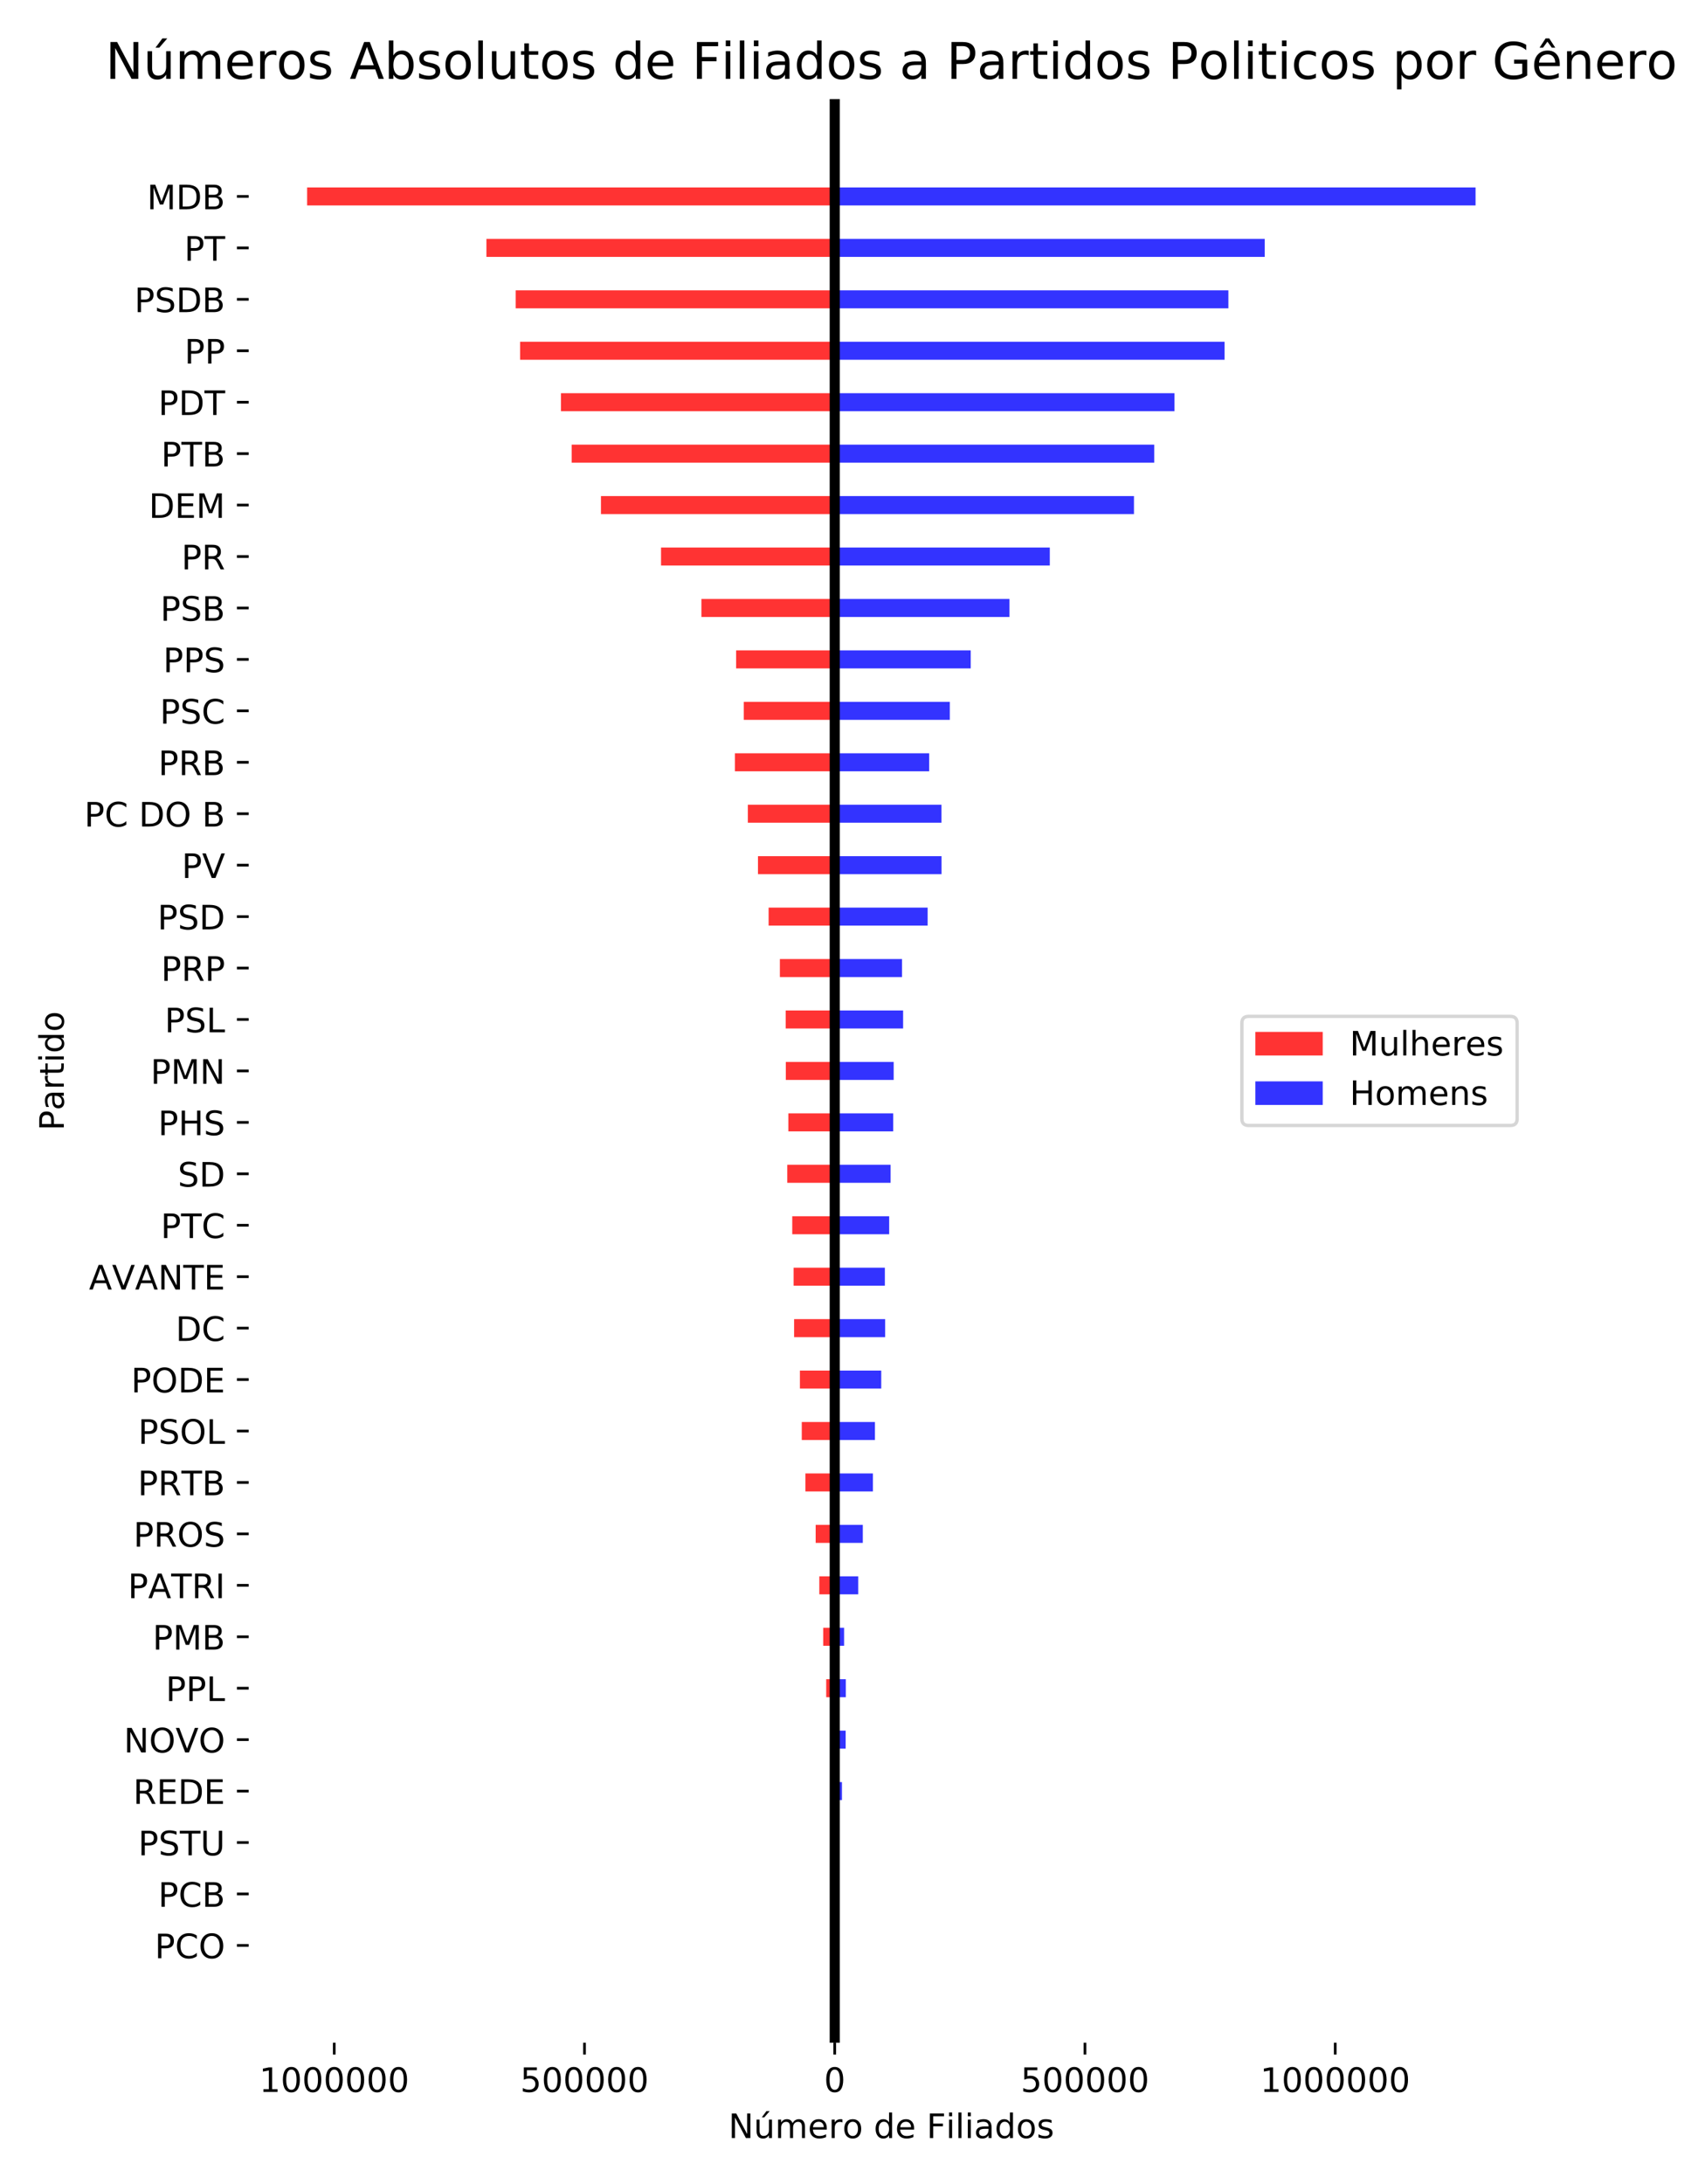<?xml version="1.0" encoding="utf-8" standalone="no"?>
<!DOCTYPE svg PUBLIC "-//W3C//DTD SVG 1.1//EN"
  "http://www.w3.org/Graphics/SVG/1.1/DTD/svg11.dtd">
<!-- Created with matplotlib (https://matplotlib.org/) -->
<svg height="648pt" version="1.1" viewBox="0 0 504 648" width="504pt" xmlns="http://www.w3.org/2000/svg" xmlns:xlink="http://www.w3.org/1999/xlink">
 <defs>
  <style type="text/css">
*{stroke-linecap:butt;stroke-linejoin:round;}
  </style>
 </defs>
 <g id="figure_1">
  <g id="patch_1">
   <path d="M 0 648 
L 504 648 
L 504 0 
L 0 0 
z
" style="fill:#ffffff;"/>
  </g>
  <g id="axes_1">
   <g id="patch_2">
    <path d="M 73.82 606.04 
L 455.316 606.04 
L 455.316 29.4 
L 73.82 29.4 
z
" style="fill:#ffffff;"/>
   </g>
   <g id="patch_3">
    <path clip-path="url(#p85575ecc79)" d="M 247.767 579.829 
L 247.555 579.829 
L 247.555 574.488 
L 247.767 574.488 
z
" style="fill:#ff0000;opacity:0.8;"/>
   </g>
   <g id="patch_4">
    <path clip-path="url(#p85575ecc79)" d="M 247.767 564.568 
L 246.806 564.568 
L 246.806 559.227 
L 247.767 559.227 
z
" style="fill:#ff0000;opacity:0.8;"/>
   </g>
   <g id="patch_5">
    <path clip-path="url(#p85575ecc79)" d="M 247.767 549.307 
L 246.627 549.307 
L 246.627 543.966 
L 247.767 543.966 
z
" style="fill:#ff0000;opacity:0.8;"/>
   </g>
   <g id="patch_6">
    <path clip-path="url(#p85575ecc79)" d="M 247.767 534.046 
L 246.473 534.046 
L 246.473 528.704 
L 247.767 528.704 
z
" style="fill:#ff0000;opacity:0.8;"/>
   </g>
   <g id="patch_7">
    <path clip-path="url(#p85575ecc79)" d="M 247.767 518.785 
L 247.192 518.785 
L 247.192 513.443 
L 247.767 513.443 
z
" style="fill:#ff0000;opacity:0.8;"/>
   </g>
   <g id="patch_8">
    <path clip-path="url(#p85575ecc79)" d="M 247.767 503.524 
L 245.237 503.524 
L 245.237 498.182 
L 247.767 498.182 
z
" style="fill:#ff0000;opacity:0.8;"/>
   </g>
   <g id="patch_9">
    <path clip-path="url(#p85575ecc79)" d="M 247.767 488.263 
L 244.356 488.263 
L 244.356 482.921 
L 247.767 482.921 
z
" style="fill:#ff0000;opacity:0.8;"/>
   </g>
   <g id="patch_10">
    <path clip-path="url(#p85575ecc79)" d="M 247.767 473.002 
L 243.186 473.002 
L 243.186 467.66 
L 247.767 467.66 
z
" style="fill:#ff0000;opacity:0.8;"/>
   </g>
   <g id="patch_11">
    <path clip-path="url(#p85575ecc79)" d="M 247.767 457.74 
L 242.106 457.74 
L 242.106 452.399 
L 247.767 452.399 
z
" style="fill:#ff0000;opacity:0.8;"/>
   </g>
   <g id="patch_12">
    <path clip-path="url(#p85575ecc79)" d="M 247.767 442.479 
L 239.056 442.479 
L 239.056 437.138 
L 247.767 437.138 
z
" style="fill:#ff0000;opacity:0.8;"/>
   </g>
   <g id="patch_13">
    <path clip-path="url(#p85575ecc79)" d="M 247.767 427.218 
L 237.982 427.218 
L 237.982 421.877 
L 247.767 421.877 
z
" style="fill:#ff0000;opacity:0.8;"/>
   </g>
   <g id="patch_14">
    <path clip-path="url(#p85575ecc79)" d="M 247.767 411.957 
L 237.429 411.957 
L 237.429 406.616 
L 247.767 406.616 
z
" style="fill:#ff0000;opacity:0.8;"/>
   </g>
   <g id="patch_15">
    <path clip-path="url(#p85575ecc79)" d="M 247.767 396.696 
L 235.706 396.696 
L 235.706 391.355 
L 247.767 391.355 
z
" style="fill:#ff0000;opacity:0.8;"/>
   </g>
   <g id="patch_16">
    <path clip-path="url(#p85575ecc79)" d="M 247.767 381.435 
L 235.561 381.435 
L 235.561 376.094 
L 247.767 376.094 
z
" style="fill:#ff0000;opacity:0.8;"/>
   </g>
   <g id="patch_17">
    <path clip-path="url(#p85575ecc79)" d="M 247.767 366.174 
L 235.156 366.174 
L 235.156 360.833 
L 247.767 360.833 
z
" style="fill:#ff0000;opacity:0.8;"/>
   </g>
   <g id="patch_18">
    <path clip-path="url(#p85575ecc79)" d="M 247.767 350.913 
L 233.682 350.913 
L 233.682 345.571 
L 247.767 345.571 
z
" style="fill:#ff0000;opacity:0.8;"/>
   </g>
   <g id="patch_19">
    <path clip-path="url(#p85575ecc79)" d="M 247.767 335.652 
L 233.995 335.652 
L 233.995 330.31 
L 247.767 330.31 
z
" style="fill:#ff0000;opacity:0.8;"/>
   </g>
   <g id="patch_20">
    <path clip-path="url(#p85575ecc79)" d="M 247.767 320.391 
L 233.247 320.391 
L 233.247 315.049 
L 247.767 315.049 
z
" style="fill:#ff0000;opacity:0.8;"/>
   </g>
   <g id="patch_21">
    <path clip-path="url(#p85575ecc79)" d="M 247.767 305.13 
L 233.207 305.13 
L 233.207 299.788 
L 247.767 299.788 
z
" style="fill:#ff0000;opacity:0.8;"/>
   </g>
   <g id="patch_22">
    <path clip-path="url(#p85575ecc79)" d="M 247.767 289.869 
L 231.485 289.869 
L 231.485 284.527 
L 247.767 284.527 
z
" style="fill:#ff0000;opacity:0.8;"/>
   </g>
   <g id="patch_23">
    <path clip-path="url(#p85575ecc79)" d="M 247.767 274.607 
L 228.139 274.607 
L 228.139 269.266 
L 247.767 269.266 
z
" style="fill:#ff0000;opacity:0.8;"/>
   </g>
   <g id="patch_24">
    <path clip-path="url(#p85575ecc79)" d="M 247.767 259.346 
L 224.979 259.346 
L 224.979 254.005 
L 247.767 254.005 
z
" style="fill:#ff0000;opacity:0.8;"/>
   </g>
   <g id="patch_25">
    <path clip-path="url(#p85575ecc79)" d="M 247.767 244.085 
L 221.978 244.085 
L 221.978 238.744 
L 247.767 238.744 
z
" style="fill:#ff0000;opacity:0.8;"/>
   </g>
   <g id="patch_26">
    <path clip-path="url(#p85575ecc79)" d="M 247.767 228.824 
L 218.146 228.824 
L 218.146 223.483 
L 247.767 223.483 
z
" style="fill:#ff0000;opacity:0.8;"/>
   </g>
   <g id="patch_27">
    <path clip-path="url(#p85575ecc79)" d="M 247.767 213.563 
L 220.773 213.563 
L 220.773 208.222 
L 247.767 208.222 
z
" style="fill:#ff0000;opacity:0.8;"/>
   </g>
   <g id="patch_28">
    <path clip-path="url(#p85575ecc79)" d="M 247.767 198.302 
L 218.494 198.302 
L 218.494 192.961 
L 247.767 192.961 
z
" style="fill:#ff0000;opacity:0.8;"/>
   </g>
   <g id="patch_29">
    <path clip-path="url(#p85575ecc79)" d="M 247.767 183.041 
L 208.194 183.041 
L 208.194 177.7 
L 247.767 177.7 
z
" style="fill:#ff0000;opacity:0.8;"/>
   </g>
   <g id="patch_30">
    <path clip-path="url(#p85575ecc79)" d="M 247.767 167.78 
L 196.211 167.78 
L 196.211 162.438 
L 247.767 162.438 
z
" style="fill:#ff0000;opacity:0.8;"/>
   </g>
   <g id="patch_31">
    <path clip-path="url(#p85575ecc79)" d="M 247.767 152.519 
L 178.376 152.519 
L 178.376 147.177 
L 247.767 147.177 
z
" style="fill:#ff0000;opacity:0.8;"/>
   </g>
   <g id="patch_32">
    <path clip-path="url(#p85575ecc79)" d="M 247.767 137.258 
L 169.681 137.258 
L 169.681 131.916 
L 247.767 131.916 
z
" style="fill:#ff0000;opacity:0.8;"/>
   </g>
   <g id="patch_33">
    <path clip-path="url(#p85575ecc79)" d="M 247.767 121.997 
L 166.498 121.997 
L 166.498 116.655 
L 247.767 116.655 
z
" style="fill:#ff0000;opacity:0.8;"/>
   </g>
   <g id="patch_34">
    <path clip-path="url(#p85575ecc79)" d="M 247.767 106.736 
L 154.373 106.736 
L 154.373 101.394 
L 247.767 101.394 
z
" style="fill:#ff0000;opacity:0.8;"/>
   </g>
   <g id="patch_35">
    <path clip-path="url(#p85575ecc79)" d="M 247.767 91.474 
L 153.073 91.474 
L 153.073 86.133 
L 247.767 86.133 
z
" style="fill:#ff0000;opacity:0.8;"/>
   </g>
   <g id="patch_36">
    <path clip-path="url(#p85575ecc79)" d="M 247.767 76.213 
L 144.379 76.213 
L 144.379 70.872 
L 247.767 70.872 
z
" style="fill:#ff0000;opacity:0.8;"/>
   </g>
   <g id="patch_37">
    <path clip-path="url(#p85575ecc79)" d="M 247.767 60.952 
L 91.161 60.952 
L 91.161 55.611 
L 247.767 55.611 
z
" style="fill:#ff0000;opacity:0.8;"/>
   </g>
   <g id="patch_38">
    <path clip-path="url(#p85575ecc79)" d="M 247.767 579.829 
L 248.094 579.829 
L 248.094 574.488 
L 247.767 574.488 
z
" style="fill:#0000ff;opacity:0.8;"/>
   </g>
   <g id="patch_39">
    <path clip-path="url(#p85575ecc79)" d="M 247.767 564.568 
L 248.93 564.568 
L 248.93 559.227 
L 247.767 559.227 
z
" style="fill:#0000ff;opacity:0.8;"/>
   </g>
   <g id="patch_40">
    <path clip-path="url(#p85575ecc79)" d="M 247.767 549.307 
L 249.117 549.307 
L 249.117 543.966 
L 247.767 543.966 
z
" style="fill:#0000ff;opacity:0.8;"/>
   </g>
   <g id="patch_41">
    <path clip-path="url(#p85575ecc79)" d="M 247.767 534.046 
L 249.91 534.046 
L 249.91 528.704 
L 247.767 528.704 
z
" style="fill:#0000ff;opacity:0.8;"/>
   </g>
   <g id="patch_42">
    <path clip-path="url(#p85575ecc79)" d="M 247.767 518.785 
L 251.011 518.785 
L 251.011 513.443 
L 247.767 513.443 
z
" style="fill:#0000ff;opacity:0.8;"/>
   </g>
   <g id="patch_43">
    <path clip-path="url(#p85575ecc79)" d="M 247.767 503.524 
L 251.056 503.524 
L 251.056 498.182 
L 247.767 498.182 
z
" style="fill:#0000ff;opacity:0.8;"/>
   </g>
   <g id="patch_44">
    <path clip-path="url(#p85575ecc79)" d="M 247.767 488.263 
L 250.54 488.263 
L 250.54 482.921 
L 247.767 482.921 
z
" style="fill:#0000ff;opacity:0.8;"/>
   </g>
   <g id="patch_45">
    <path clip-path="url(#p85575ecc79)" d="M 247.767 473.002 
L 254.736 473.002 
L 254.736 467.66 
L 247.767 467.66 
z
" style="fill:#0000ff;opacity:0.8;"/>
   </g>
   <g id="patch_46">
    <path clip-path="url(#p85575ecc79)" d="M 247.767 457.74 
L 256.099 457.74 
L 256.099 452.399 
L 247.767 452.399 
z
" style="fill:#0000ff;opacity:0.8;"/>
   </g>
   <g id="patch_47">
    <path clip-path="url(#p85575ecc79)" d="M 247.767 442.479 
L 259.099 442.479 
L 259.099 437.138 
L 247.767 437.138 
z
" style="fill:#0000ff;opacity:0.8;"/>
   </g>
   <g id="patch_48">
    <path clip-path="url(#p85575ecc79)" d="M 247.767 427.218 
L 259.7 427.218 
L 259.7 421.877 
L 247.767 421.877 
z
" style="fill:#0000ff;opacity:0.8;"/>
   </g>
   <g id="patch_49">
    <path clip-path="url(#p85575ecc79)" d="M 247.767 411.957 
L 261.57 411.957 
L 261.57 406.616 
L 247.767 406.616 
z
" style="fill:#0000ff;opacity:0.8;"/>
   </g>
   <g id="patch_50">
    <path clip-path="url(#p85575ecc79)" d="M 247.767 396.696 
L 262.732 396.696 
L 262.732 391.355 
L 247.767 391.355 
z
" style="fill:#0000ff;opacity:0.8;"/>
   </g>
   <g id="patch_51">
    <path clip-path="url(#p85575ecc79)" d="M 247.767 381.435 
L 262.644 381.435 
L 262.644 376.094 
L 247.767 376.094 
z
" style="fill:#0000ff;opacity:0.8;"/>
   </g>
   <g id="patch_52">
    <path clip-path="url(#p85575ecc79)" d="M 247.767 366.174 
L 263.927 366.174 
L 263.927 360.833 
L 247.767 360.833 
z
" style="fill:#0000ff;opacity:0.8;"/>
   </g>
   <g id="patch_53">
    <path clip-path="url(#p85575ecc79)" d="M 247.767 350.913 
L 264.351 350.913 
L 264.351 345.571 
L 247.767 345.571 
z
" style="fill:#0000ff;opacity:0.8;"/>
   </g>
   <g id="patch_54">
    <path clip-path="url(#p85575ecc79)" d="M 247.767 335.652 
L 265.12 335.652 
L 265.12 330.31 
L 247.767 330.31 
z
" style="fill:#0000ff;opacity:0.8;"/>
   </g>
   <g id="patch_55">
    <path clip-path="url(#p85575ecc79)" d="M 247.767 320.391 
L 265.261 320.391 
L 265.261 315.049 
L 247.767 315.049 
z
" style="fill:#0000ff;opacity:0.8;"/>
   </g>
   <g id="patch_56">
    <path clip-path="url(#p85575ecc79)" d="M 247.767 305.13 
L 268.063 305.13 
L 268.063 299.788 
L 247.767 299.788 
z
" style="fill:#0000ff;opacity:0.8;"/>
   </g>
   <g id="patch_57">
    <path clip-path="url(#p85575ecc79)" d="M 247.767 289.869 
L 267.74 289.869 
L 267.74 284.527 
L 247.767 284.527 
z
" style="fill:#0000ff;opacity:0.8;"/>
   </g>
   <g id="patch_58">
    <path clip-path="url(#p85575ecc79)" d="M 247.767 274.607 
L 275.339 274.607 
L 275.339 269.266 
L 247.767 269.266 
z
" style="fill:#0000ff;opacity:0.8;"/>
   </g>
   <g id="patch_59">
    <path clip-path="url(#p85575ecc79)" d="M 247.767 259.346 
L 279.468 259.346 
L 279.468 254.005 
L 247.767 254.005 
z
" style="fill:#0000ff;opacity:0.8;"/>
   </g>
   <g id="patch_60">
    <path clip-path="url(#p85575ecc79)" d="M 247.767 244.085 
L 279.445 244.085 
L 279.445 238.744 
L 247.767 238.744 
z
" style="fill:#0000ff;opacity:0.8;"/>
   </g>
   <g id="patch_61">
    <path clip-path="url(#p85575ecc79)" d="M 247.767 228.824 
L 275.788 228.824 
L 275.788 223.483 
L 247.767 223.483 
z
" style="fill:#0000ff;opacity:0.8;"/>
   </g>
   <g id="patch_62">
    <path clip-path="url(#p85575ecc79)" d="M 247.767 213.563 
L 281.925 213.563 
L 281.925 208.222 
L 247.767 208.222 
z
" style="fill:#0000ff;opacity:0.8;"/>
   </g>
   <g id="patch_63">
    <path clip-path="url(#p85575ecc79)" d="M 247.767 198.302 
L 288.13 198.302 
L 288.13 192.961 
L 247.767 192.961 
z
" style="fill:#0000ff;opacity:0.8;"/>
   </g>
   <g id="patch_64">
    <path clip-path="url(#p85575ecc79)" d="M 247.767 183.041 
L 299.636 183.041 
L 299.636 177.7 
L 247.767 177.7 
z
" style="fill:#0000ff;opacity:0.8;"/>
   </g>
   <g id="patch_65">
    <path clip-path="url(#p85575ecc79)" d="M 247.767 167.78 
L 311.602 167.78 
L 311.602 162.438 
L 247.767 162.438 
z
" style="fill:#0000ff;opacity:0.8;"/>
   </g>
   <g id="patch_66">
    <path clip-path="url(#p85575ecc79)" d="M 247.767 152.519 
L 336.583 152.519 
L 336.583 147.177 
L 247.767 147.177 
z
" style="fill:#0000ff;opacity:0.8;"/>
   </g>
   <g id="patch_67">
    <path clip-path="url(#p85575ecc79)" d="M 247.767 137.258 
L 342.601 137.258 
L 342.601 131.916 
L 247.767 131.916 
z
" style="fill:#0000ff;opacity:0.8;"/>
   </g>
   <g id="patch_68">
    <path clip-path="url(#p85575ecc79)" d="M 247.767 121.997 
L 348.616 121.997 
L 348.616 116.655 
L 247.767 116.655 
z
" style="fill:#0000ff;opacity:0.8;"/>
   </g>
   <g id="patch_69">
    <path clip-path="url(#p85575ecc79)" d="M 247.767 106.736 
L 363.472 106.736 
L 363.472 101.394 
L 247.767 101.394 
z
" style="fill:#0000ff;opacity:0.8;"/>
   </g>
   <g id="patch_70">
    <path clip-path="url(#p85575ecc79)" d="M 247.767 91.474 
L 364.606 91.474 
L 364.606 86.133 
L 247.767 86.133 
z
" style="fill:#0000ff;opacity:0.8;"/>
   </g>
   <g id="patch_71">
    <path clip-path="url(#p85575ecc79)" d="M 247.767 76.213 
L 375.395 76.213 
L 375.395 70.872 
L 247.767 70.872 
z
" style="fill:#0000ff;opacity:0.8;"/>
   </g>
   <g id="patch_72">
    <path clip-path="url(#p85575ecc79)" d="M 247.767 60.952 
L 437.975 60.952 
L 437.975 55.611 
L 247.767 55.611 
z
" style="fill:#0000ff;opacity:0.8;"/>
   </g>
   <g id="matplotlib.axis_1">
    <g id="xtick_1">
     <g id="line2d_1">
      <defs>
       <path d="M 0 0 
L 0 3.5 
" id="ma6bba1776d" style="stroke:#000000;stroke-width:0.8;"/>
      </defs>
      <g>
       <use style="stroke:#000000;stroke-width:0.8;" x="99.214" xlink:href="#ma6bba1776d" y="606.04"/>
      </g>
     </g>
     <g id="text_1">
      <!-- 1000000 -->
      <defs>
       <path d="M 12.406 8.297 
L 28.516 8.297 
L 28.516 63.922 
L 10.984 60.406 
L 10.984 69.391 
L 28.422 72.906 
L 38.281 72.906 
L 38.281 8.297 
L 54.391 8.297 
L 54.391 0 
L 12.406 0 
z
" id="DejaVuSans-49"/>
       <path d="M 31.781 66.406 
Q 24.172 66.406 20.328 58.906 
Q 16.5 51.422 16.5 36.375 
Q 16.5 21.391 20.328 13.891 
Q 24.172 6.391 31.781 6.391 
Q 39.453 6.391 43.281 13.891 
Q 47.125 21.391 47.125 36.375 
Q 47.125 51.422 43.281 58.906 
Q 39.453 66.406 31.781 66.406 
z
M 31.781 74.219 
Q 44.047 74.219 50.516 64.516 
Q 56.984 54.828 56.984 36.375 
Q 56.984 17.969 50.516 8.266 
Q 44.047 -1.422 31.781 -1.422 
Q 19.531 -1.422 13.062 8.266 
Q 6.594 17.969 6.594 36.375 
Q 6.594 54.828 13.062 64.516 
Q 19.531 74.219 31.781 74.219 
z
" id="DejaVuSans-48"/>
      </defs>
      <g transform="translate(76.945 620.638)scale(0.1 -0.1)">
       <use xlink:href="#DejaVuSans-49"/>
       <use x="63.623" xlink:href="#DejaVuSans-48"/>
       <use x="127.246" xlink:href="#DejaVuSans-48"/>
       <use x="190.869" xlink:href="#DejaVuSans-48"/>
       <use x="254.492" xlink:href="#DejaVuSans-48"/>
       <use x="318.115" xlink:href="#DejaVuSans-48"/>
       <use x="381.738" xlink:href="#DejaVuSans-48"/>
      </g>
     </g>
    </g>
    <g id="xtick_2">
     <g id="line2d_2">
      <g>
       <use style="stroke:#000000;stroke-width:0.8;" x="173.491" xlink:href="#ma6bba1776d" y="606.04"/>
      </g>
     </g>
     <g id="text_2">
      <!-- 500000 -->
      <defs>
       <path d="M 10.797 72.906 
L 49.516 72.906 
L 49.516 64.594 
L 19.828 64.594 
L 19.828 46.734 
Q 21.969 47.469 24.109 47.828 
Q 26.266 48.188 28.422 48.188 
Q 40.625 48.188 47.75 41.5 
Q 54.891 34.812 54.891 23.391 
Q 54.891 11.625 47.562 5.094 
Q 40.234 -1.422 26.906 -1.422 
Q 22.312 -1.422 17.547 -0.641 
Q 12.797 0.141 7.719 1.703 
L 7.719 11.625 
Q 12.109 9.234 16.797 8.062 
Q 21.484 6.891 26.703 6.891 
Q 35.156 6.891 40.078 11.328 
Q 45.016 15.766 45.016 23.391 
Q 45.016 31 40.078 35.438 
Q 35.156 39.891 26.703 39.891 
Q 22.75 39.891 18.812 39.016 
Q 14.891 38.141 10.797 36.281 
z
" id="DejaVuSans-53"/>
      </defs>
      <g transform="translate(154.403 620.638)scale(0.1 -0.1)">
       <use xlink:href="#DejaVuSans-53"/>
       <use x="63.623" xlink:href="#DejaVuSans-48"/>
       <use x="127.246" xlink:href="#DejaVuSans-48"/>
       <use x="190.869" xlink:href="#DejaVuSans-48"/>
       <use x="254.492" xlink:href="#DejaVuSans-48"/>
       <use x="318.115" xlink:href="#DejaVuSans-48"/>
      </g>
     </g>
    </g>
    <g id="xtick_3">
     <g id="line2d_3">
      <g>
       <use style="stroke:#000000;stroke-width:0.8;" x="247.767" xlink:href="#ma6bba1776d" y="606.04"/>
      </g>
     </g>
     <g id="text_3">
      <!-- 0 -->
      <g transform="translate(244.586 620.638)scale(0.1 -0.1)">
       <use xlink:href="#DejaVuSans-48"/>
      </g>
     </g>
    </g>
    <g id="xtick_4">
     <g id="line2d_4">
      <g>
       <use style="stroke:#000000;stroke-width:0.8;" x="322.044" xlink:href="#ma6bba1776d" y="606.04"/>
      </g>
     </g>
     <g id="text_4">
      <!-- 500000 -->
      <g transform="translate(302.957 620.638)scale(0.1 -0.1)">
       <use xlink:href="#DejaVuSans-53"/>
       <use x="63.623" xlink:href="#DejaVuSans-48"/>
       <use x="127.246" xlink:href="#DejaVuSans-48"/>
       <use x="190.869" xlink:href="#DejaVuSans-48"/>
       <use x="254.492" xlink:href="#DejaVuSans-48"/>
       <use x="318.115" xlink:href="#DejaVuSans-48"/>
      </g>
     </g>
    </g>
    <g id="xtick_5">
     <g id="line2d_5">
      <g>
       <use style="stroke:#000000;stroke-width:0.8;" x="396.321" xlink:href="#ma6bba1776d" y="606.04"/>
      </g>
     </g>
     <g id="text_5">
      <!-- 1000000 -->
      <g transform="translate(374.052 620.638)scale(0.1 -0.1)">
       <use xlink:href="#DejaVuSans-49"/>
       <use x="63.623" xlink:href="#DejaVuSans-48"/>
       <use x="127.246" xlink:href="#DejaVuSans-48"/>
       <use x="190.869" xlink:href="#DejaVuSans-48"/>
       <use x="254.492" xlink:href="#DejaVuSans-48"/>
       <use x="318.115" xlink:href="#DejaVuSans-48"/>
       <use x="381.738" xlink:href="#DejaVuSans-48"/>
      </g>
     </g>
    </g>
    <g id="text_6">
     <!-- Número de Filiados -->
     <defs>
      <path d="M 9.812 72.906 
L 23.094 72.906 
L 55.422 11.922 
L 55.422 72.906 
L 64.984 72.906 
L 64.984 0 
L 51.703 0 
L 19.391 60.984 
L 19.391 0 
L 9.812 0 
z
" id="DejaVuSans-78"/>
      <path d="M 8.5 21.578 
L 8.5 54.688 
L 17.484 54.688 
L 17.484 21.922 
Q 17.484 14.156 20.5 10.266 
Q 23.531 6.391 29.594 6.391 
Q 36.859 6.391 41.078 11.031 
Q 45.312 15.672 45.312 23.688 
L 45.312 54.688 
L 54.297 54.688 
L 54.297 0 
L 45.312 0 
L 45.312 8.406 
Q 42.047 3.422 37.719 1 
Q 33.406 -1.422 27.688 -1.422 
Q 18.266 -1.422 13.375 4.438 
Q 8.5 10.297 8.5 21.578 
z
M 31.109 56 
z
M 37.797 79.984 
L 47.516 79.984 
L 31.594 61.625 
L 24.125 61.625 
z
" id="DejaVuSans-250"/>
      <path d="M 52 44.188 
Q 55.375 50.25 60.062 53.125 
Q 64.75 56 71.094 56 
Q 79.641 56 84.281 50.016 
Q 88.922 44.047 88.922 33.016 
L 88.922 0 
L 79.891 0 
L 79.891 32.719 
Q 79.891 40.578 77.094 44.375 
Q 74.312 48.188 68.609 48.188 
Q 61.625 48.188 57.562 43.547 
Q 53.516 38.922 53.516 30.906 
L 53.516 0 
L 44.484 0 
L 44.484 32.719 
Q 44.484 40.625 41.703 44.406 
Q 38.922 48.188 33.109 48.188 
Q 26.219 48.188 22.156 43.531 
Q 18.109 38.875 18.109 30.906 
L 18.109 0 
L 9.078 0 
L 9.078 54.688 
L 18.109 54.688 
L 18.109 46.188 
Q 21.188 51.219 25.484 53.609 
Q 29.781 56 35.688 56 
Q 41.656 56 45.828 52.969 
Q 50 49.953 52 44.188 
z
" id="DejaVuSans-109"/>
      <path d="M 56.203 29.594 
L 56.203 25.203 
L 14.891 25.203 
Q 15.484 15.922 20.484 11.062 
Q 25.484 6.203 34.422 6.203 
Q 39.594 6.203 44.453 7.469 
Q 49.312 8.734 54.109 11.281 
L 54.109 2.781 
Q 49.266 0.734 44.188 -0.344 
Q 39.109 -1.422 33.891 -1.422 
Q 20.797 -1.422 13.156 6.188 
Q 5.516 13.812 5.516 26.812 
Q 5.516 40.234 12.766 48.109 
Q 20.016 56 32.328 56 
Q 43.359 56 49.781 48.891 
Q 56.203 41.797 56.203 29.594 
z
M 47.219 32.234 
Q 47.125 39.594 43.094 43.984 
Q 39.062 48.391 32.422 48.391 
Q 24.906 48.391 20.391 44.141 
Q 15.875 39.891 15.188 32.172 
z
" id="DejaVuSans-101"/>
      <path d="M 41.109 46.297 
Q 39.594 47.172 37.812 47.578 
Q 36.031 48 33.891 48 
Q 26.266 48 22.188 43.047 
Q 18.109 38.094 18.109 28.812 
L 18.109 0 
L 9.078 0 
L 9.078 54.688 
L 18.109 54.688 
L 18.109 46.188 
Q 20.953 51.172 25.484 53.578 
Q 30.031 56 36.531 56 
Q 37.453 56 38.578 55.875 
Q 39.703 55.766 41.062 55.516 
z
" id="DejaVuSans-114"/>
      <path d="M 30.609 48.391 
Q 23.391 48.391 19.188 42.75 
Q 14.984 37.109 14.984 27.297 
Q 14.984 17.484 19.156 11.844 
Q 23.344 6.203 30.609 6.203 
Q 37.797 6.203 41.984 11.859 
Q 46.188 17.531 46.188 27.297 
Q 46.188 37.016 41.984 42.703 
Q 37.797 48.391 30.609 48.391 
z
M 30.609 56 
Q 42.328 56 49.016 48.375 
Q 55.719 40.766 55.719 27.297 
Q 55.719 13.875 49.016 6.219 
Q 42.328 -1.422 30.609 -1.422 
Q 18.844 -1.422 12.172 6.219 
Q 5.516 13.875 5.516 27.297 
Q 5.516 40.766 12.172 48.375 
Q 18.844 56 30.609 56 
z
" id="DejaVuSans-111"/>
      <path id="DejaVuSans-32"/>
      <path d="M 45.406 46.391 
L 45.406 75.984 
L 54.391 75.984 
L 54.391 0 
L 45.406 0 
L 45.406 8.203 
Q 42.578 3.328 38.25 0.953 
Q 33.938 -1.422 27.875 -1.422 
Q 17.969 -1.422 11.734 6.484 
Q 5.516 14.406 5.516 27.297 
Q 5.516 40.188 11.734 48.094 
Q 17.969 56 27.875 56 
Q 33.938 56 38.25 53.625 
Q 42.578 51.266 45.406 46.391 
z
M 14.797 27.297 
Q 14.797 17.391 18.875 11.75 
Q 22.953 6.109 30.078 6.109 
Q 37.203 6.109 41.297 11.75 
Q 45.406 17.391 45.406 27.297 
Q 45.406 37.203 41.297 42.844 
Q 37.203 48.484 30.078 48.484 
Q 22.953 48.484 18.875 42.844 
Q 14.797 37.203 14.797 27.297 
z
" id="DejaVuSans-100"/>
      <path d="M 9.812 72.906 
L 51.703 72.906 
L 51.703 64.594 
L 19.672 64.594 
L 19.672 43.109 
L 48.578 43.109 
L 48.578 34.812 
L 19.672 34.812 
L 19.672 0 
L 9.812 0 
z
" id="DejaVuSans-70"/>
      <path d="M 9.422 54.688 
L 18.406 54.688 
L 18.406 0 
L 9.422 0 
z
M 9.422 75.984 
L 18.406 75.984 
L 18.406 64.594 
L 9.422 64.594 
z
" id="DejaVuSans-105"/>
      <path d="M 9.422 75.984 
L 18.406 75.984 
L 18.406 0 
L 9.422 0 
z
" id="DejaVuSans-108"/>
      <path d="M 34.281 27.484 
Q 23.391 27.484 19.188 25 
Q 14.984 22.516 14.984 16.5 
Q 14.984 11.719 18.141 8.906 
Q 21.297 6.109 26.703 6.109 
Q 34.188 6.109 38.703 11.406 
Q 43.219 16.703 43.219 25.484 
L 43.219 27.484 
z
M 52.203 31.203 
L 52.203 0 
L 43.219 0 
L 43.219 8.297 
Q 40.141 3.328 35.547 0.953 
Q 30.953 -1.422 24.312 -1.422 
Q 15.922 -1.422 10.953 3.297 
Q 6 8.016 6 15.922 
Q 6 25.141 12.172 29.828 
Q 18.359 34.516 30.609 34.516 
L 43.219 34.516 
L 43.219 35.406 
Q 43.219 41.609 39.141 45 
Q 35.062 48.391 27.688 48.391 
Q 23 48.391 18.547 47.266 
Q 14.109 46.141 10.016 43.891 
L 10.016 52.203 
Q 14.938 54.109 19.578 55.047 
Q 24.219 56 28.609 56 
Q 40.484 56 46.344 49.844 
Q 52.203 43.703 52.203 31.203 
z
" id="DejaVuSans-97"/>
      <path d="M 44.281 53.078 
L 44.281 44.578 
Q 40.484 46.531 36.375 47.5 
Q 32.281 48.484 27.875 48.484 
Q 21.188 48.484 17.844 46.438 
Q 14.5 44.391 14.5 40.281 
Q 14.5 37.156 16.891 35.375 
Q 19.281 33.594 26.516 31.984 
L 29.594 31.297 
Q 39.156 29.25 43.188 25.516 
Q 47.219 21.781 47.219 15.094 
Q 47.219 7.469 41.188 3.016 
Q 35.156 -1.422 24.609 -1.422 
Q 20.219 -1.422 15.453 -0.562 
Q 10.688 0.297 5.422 2 
L 5.422 11.281 
Q 10.406 8.688 15.234 7.391 
Q 20.062 6.109 24.812 6.109 
Q 31.156 6.109 34.562 8.281 
Q 37.984 10.453 37.984 14.406 
Q 37.984 18.062 35.516 20.016 
Q 33.062 21.969 24.703 23.781 
L 21.578 24.516 
Q 13.234 26.266 9.516 29.906 
Q 5.812 33.547 5.812 39.891 
Q 5.812 47.609 11.281 51.797 
Q 16.75 56 26.812 56 
Q 31.781 56 36.172 55.266 
Q 40.578 54.547 44.281 53.078 
z
" id="DejaVuSans-115"/>
     </defs>
     <g transform="translate(216.23 634.317)scale(0.1 -0.1)">
      <use xlink:href="#DejaVuSans-78"/>
      <use x="74.805" xlink:href="#DejaVuSans-250"/>
      <use x="138.184" xlink:href="#DejaVuSans-109"/>
      <use x="235.596" xlink:href="#DejaVuSans-101"/>
      <use x="297.119" xlink:href="#DejaVuSans-114"/>
      <use x="338.201" xlink:href="#DejaVuSans-111"/>
      <use x="399.383" xlink:href="#DejaVuSans-32"/>
      <use x="431.17" xlink:href="#DejaVuSans-100"/>
      <use x="494.646" xlink:href="#DejaVuSans-101"/>
      <use x="556.17" xlink:href="#DejaVuSans-32"/>
      <use x="587.957" xlink:href="#DejaVuSans-70"/>
      <use x="645.367" xlink:href="#DejaVuSans-105"/>
      <use x="673.15" xlink:href="#DejaVuSans-108"/>
      <use x="700.934" xlink:href="#DejaVuSans-105"/>
      <use x="728.717" xlink:href="#DejaVuSans-97"/>
      <use x="789.996" xlink:href="#DejaVuSans-100"/>
      <use x="853.473" xlink:href="#DejaVuSans-111"/>
      <use x="914.654" xlink:href="#DejaVuSans-115"/>
     </g>
    </g>
   </g>
   <g id="matplotlib.axis_2">
    <g id="ytick_1">
     <g id="line2d_6">
      <defs>
       <path d="M 0 0 
L -3.5 0 
" id="m151f254a12" style="stroke:#000000;stroke-width:0.8;"/>
      </defs>
      <g>
       <use style="stroke:#000000;stroke-width:0.8;" x="73.82" xlink:href="#m151f254a12" y="577.158"/>
      </g>
     </g>
     <g id="text_7">
      <!-- PCO -->
      <defs>
       <path d="M 19.672 64.797 
L 19.672 37.406 
L 32.078 37.406 
Q 38.969 37.406 42.719 40.969 
Q 46.484 44.531 46.484 51.125 
Q 46.484 57.672 42.719 61.234 
Q 38.969 64.797 32.078 64.797 
z
M 9.812 72.906 
L 32.078 72.906 
Q 44.344 72.906 50.609 67.359 
Q 56.891 61.812 56.891 51.125 
Q 56.891 40.328 50.609 34.812 
Q 44.344 29.297 32.078 29.297 
L 19.672 29.297 
L 19.672 0 
L 9.812 0 
z
" id="DejaVuSans-80"/>
       <path d="M 64.406 67.281 
L 64.406 56.891 
Q 59.422 61.531 53.781 63.812 
Q 48.141 66.109 41.797 66.109 
Q 29.297 66.109 22.656 58.469 
Q 16.016 50.828 16.016 36.375 
Q 16.016 21.969 22.656 14.328 
Q 29.297 6.688 41.797 6.688 
Q 48.141 6.688 53.781 8.984 
Q 59.422 11.281 64.406 15.922 
L 64.406 5.609 
Q 59.234 2.094 53.438 0.328 
Q 47.656 -1.422 41.219 -1.422 
Q 24.656 -1.422 15.125 8.703 
Q 5.609 18.844 5.609 36.375 
Q 5.609 53.953 15.125 64.078 
Q 24.656 74.219 41.219 74.219 
Q 47.75 74.219 53.531 72.484 
Q 59.328 70.75 64.406 67.281 
z
" id="DejaVuSans-67"/>
       <path d="M 39.406 66.219 
Q 28.656 66.219 22.328 58.203 
Q 16.016 50.203 16.016 36.375 
Q 16.016 22.609 22.328 14.594 
Q 28.656 6.594 39.406 6.594 
Q 50.141 6.594 56.422 14.594 
Q 62.703 22.609 62.703 36.375 
Q 62.703 50.203 56.422 58.203 
Q 50.141 66.219 39.406 66.219 
z
M 39.406 74.219 
Q 54.734 74.219 63.906 63.938 
Q 73.094 53.656 73.094 36.375 
Q 73.094 19.141 63.906 8.859 
Q 54.734 -1.422 39.406 -1.422 
Q 24.031 -1.422 14.812 8.828 
Q 5.609 19.094 5.609 36.375 
Q 5.609 53.656 14.812 63.938 
Q 24.031 74.219 39.406 74.219 
z
" id="DejaVuSans-79"/>
      </defs>
      <g transform="translate(45.936 580.958)scale(0.1 -0.1)">
       <use xlink:href="#DejaVuSans-80"/>
       <use x="60.303" xlink:href="#DejaVuSans-67"/>
       <use x="130.127" xlink:href="#DejaVuSans-79"/>
      </g>
     </g>
    </g>
    <g id="ytick_2">
     <g id="line2d_7">
      <g>
       <use style="stroke:#000000;stroke-width:0.8;" x="73.82" xlink:href="#m151f254a12" y="561.897"/>
      </g>
     </g>
     <g id="text_8">
      <!-- PCB -->
      <defs>
       <path d="M 19.672 34.812 
L 19.672 8.109 
L 35.5 8.109 
Q 43.453 8.109 47.281 11.406 
Q 51.125 14.703 51.125 21.484 
Q 51.125 28.328 47.281 31.562 
Q 43.453 34.812 35.5 34.812 
z
M 19.672 64.797 
L 19.672 42.828 
L 34.281 42.828 
Q 41.5 42.828 45.031 45.531 
Q 48.578 48.25 48.578 53.812 
Q 48.578 59.328 45.031 62.062 
Q 41.5 64.797 34.281 64.797 
z
M 9.812 72.906 
L 35.016 72.906 
Q 46.297 72.906 52.391 68.219 
Q 58.5 63.531 58.5 54.891 
Q 58.5 48.188 55.375 44.234 
Q 52.25 40.281 46.188 39.312 
Q 53.469 37.75 57.5 32.781 
Q 61.531 27.828 61.531 20.406 
Q 61.531 10.641 54.891 5.312 
Q 48.25 0 35.984 0 
L 9.812 0 
z
" id="DejaVuSans-66"/>
      </defs>
      <g transform="translate(46.947 565.697)scale(0.1 -0.1)">
       <use xlink:href="#DejaVuSans-80"/>
       <use x="60.303" xlink:href="#DejaVuSans-67"/>
       <use x="130.127" xlink:href="#DejaVuSans-66"/>
      </g>
     </g>
    </g>
    <g id="ytick_3">
     <g id="line2d_8">
      <g>
       <use style="stroke:#000000;stroke-width:0.8;" x="73.82" xlink:href="#m151f254a12" y="546.636"/>
      </g>
     </g>
     <g id="text_9">
      <!-- PSTU -->
      <defs>
       <path d="M 53.516 70.516 
L 53.516 60.891 
Q 47.906 63.578 42.922 64.891 
Q 37.938 66.219 33.297 66.219 
Q 25.25 66.219 20.875 63.094 
Q 16.5 59.969 16.5 54.203 
Q 16.5 49.359 19.406 46.891 
Q 22.312 44.438 30.422 42.922 
L 36.375 41.703 
Q 47.406 39.594 52.656 34.297 
Q 57.906 29 57.906 20.125 
Q 57.906 9.516 50.797 4.047 
Q 43.703 -1.422 29.984 -1.422 
Q 24.812 -1.422 18.969 -0.25 
Q 13.141 0.922 6.891 3.219 
L 6.891 13.375 
Q 12.891 10.016 18.656 8.297 
Q 24.422 6.594 29.984 6.594 
Q 38.422 6.594 43.016 9.906 
Q 47.609 13.234 47.609 19.391 
Q 47.609 24.75 44.312 27.781 
Q 41.016 30.812 33.5 32.328 
L 27.484 33.5 
Q 16.453 35.688 11.516 40.375 
Q 6.594 45.062 6.594 53.422 
Q 6.594 63.094 13.406 68.656 
Q 20.219 74.219 32.172 74.219 
Q 37.312 74.219 42.625 73.281 
Q 47.953 72.359 53.516 70.516 
z
" id="DejaVuSans-83"/>
       <path d="M -0.297 72.906 
L 61.375 72.906 
L 61.375 64.594 
L 35.5 64.594 
L 35.5 0 
L 25.594 0 
L 25.594 64.594 
L -0.297 64.594 
z
" id="DejaVuSans-84"/>
       <path d="M 8.688 72.906 
L 18.609 72.906 
L 18.609 28.609 
Q 18.609 16.891 22.844 11.734 
Q 27.094 6.594 36.625 6.594 
Q 46.094 6.594 50.344 11.734 
Q 54.594 16.891 54.594 28.609 
L 54.594 72.906 
L 64.5 72.906 
L 64.5 27.391 
Q 64.5 13.141 57.438 5.859 
Q 50.391 -1.422 36.625 -1.422 
Q 22.797 -1.422 15.734 5.859 
Q 8.688 13.141 8.688 27.391 
z
" id="DejaVuSans-85"/>
      </defs>
      <g transform="translate(41.015 550.435)scale(0.1 -0.1)">
       <use xlink:href="#DejaVuSans-80"/>
       <use x="60.303" xlink:href="#DejaVuSans-83"/>
       <use x="123.779" xlink:href="#DejaVuSans-84"/>
       <use x="184.863" xlink:href="#DejaVuSans-85"/>
      </g>
     </g>
    </g>
    <g id="ytick_4">
     <g id="line2d_9">
      <g>
       <use style="stroke:#000000;stroke-width:0.8;" x="73.82" xlink:href="#m151f254a12" y="531.375"/>
      </g>
     </g>
     <g id="text_10">
      <!-- REDE -->
      <defs>
       <path d="M 44.391 34.188 
Q 47.562 33.109 50.562 29.594 
Q 53.562 26.078 56.594 19.922 
L 66.609 0 
L 56 0 
L 46.688 18.703 
Q 43.062 26.031 39.672 28.422 
Q 36.281 30.812 30.422 30.812 
L 19.672 30.812 
L 19.672 0 
L 9.812 0 
L 9.812 72.906 
L 32.078 72.906 
Q 44.578 72.906 50.734 67.672 
Q 56.891 62.453 56.891 51.906 
Q 56.891 45.016 53.688 40.469 
Q 50.484 35.938 44.391 34.188 
z
M 19.672 64.797 
L 19.672 38.922 
L 32.078 38.922 
Q 39.203 38.922 42.844 42.219 
Q 46.484 45.516 46.484 51.906 
Q 46.484 58.297 42.844 61.547 
Q 39.203 64.797 32.078 64.797 
z
" id="DejaVuSans-82"/>
       <path d="M 9.812 72.906 
L 55.906 72.906 
L 55.906 64.594 
L 19.672 64.594 
L 19.672 43.016 
L 54.391 43.016 
L 54.391 34.719 
L 19.672 34.719 
L 19.672 8.297 
L 56.781 8.297 
L 56.781 0 
L 9.812 0 
z
" id="DejaVuSans-69"/>
       <path d="M 19.672 64.797 
L 19.672 8.109 
L 31.594 8.109 
Q 46.688 8.109 53.688 14.938 
Q 60.688 21.781 60.688 36.531 
Q 60.688 51.172 53.688 57.984 
Q 46.688 64.797 31.594 64.797 
z
M 9.812 72.906 
L 30.078 72.906 
Q 51.266 72.906 61.172 64.094 
Q 71.094 55.281 71.094 36.531 
Q 71.094 17.672 61.125 8.828 
Q 51.172 0 30.078 0 
L 9.812 0 
z
" id="DejaVuSans-68"/>
      </defs>
      <g transform="translate(39.534 535.174)scale(0.1 -0.1)">
       <use xlink:href="#DejaVuSans-82"/>
       <use x="69.482" xlink:href="#DejaVuSans-69"/>
       <use x="132.666" xlink:href="#DejaVuSans-68"/>
       <use x="209.668" xlink:href="#DejaVuSans-69"/>
      </g>
     </g>
    </g>
    <g id="ytick_5">
     <g id="line2d_10">
      <g>
       <use style="stroke:#000000;stroke-width:0.8;" x="73.82" xlink:href="#m151f254a12" y="516.114"/>
      </g>
     </g>
     <g id="text_11">
      <!-- NOVO -->
      <defs>
       <path d="M 28.609 0 
L 0.781 72.906 
L 11.078 72.906 
L 34.188 11.531 
L 57.328 72.906 
L 67.578 72.906 
L 39.797 0 
z
" id="DejaVuSans-86"/>
      </defs>
      <g transform="translate(36.758 519.913)scale(0.1 -0.1)">
       <use xlink:href="#DejaVuSans-78"/>
       <use x="74.805" xlink:href="#DejaVuSans-79"/>
       <use x="153.5" xlink:href="#DejaVuSans-86"/>
       <use x="221.893" xlink:href="#DejaVuSans-79"/>
      </g>
     </g>
    </g>
    <g id="ytick_6">
     <g id="line2d_11">
      <g>
       <use style="stroke:#000000;stroke-width:0.8;" x="73.82" xlink:href="#m151f254a12" y="500.853"/>
      </g>
     </g>
     <g id="text_12">
      <!-- PPL -->
      <defs>
       <path d="M 9.812 72.906 
L 19.672 72.906 
L 19.672 8.297 
L 55.172 8.297 
L 55.172 0 
L 9.812 0 
z
" id="DejaVuSans-76"/>
      </defs>
      <g transform="translate(49.189 504.652)scale(0.1 -0.1)">
       <use xlink:href="#DejaVuSans-80"/>
       <use x="60.303" xlink:href="#DejaVuSans-80"/>
       <use x="120.605" xlink:href="#DejaVuSans-76"/>
      </g>
     </g>
    </g>
    <g id="ytick_7">
     <g id="line2d_12">
      <g>
       <use style="stroke:#000000;stroke-width:0.8;" x="73.82" xlink:href="#m151f254a12" y="485.592"/>
      </g>
     </g>
     <g id="text_13">
      <!-- PMB -->
      <defs>
       <path d="M 9.812 72.906 
L 24.516 72.906 
L 43.109 23.297 
L 61.812 72.906 
L 76.516 72.906 
L 76.516 0 
L 66.891 0 
L 66.891 64.016 
L 48.094 14.016 
L 38.188 14.016 
L 19.391 64.016 
L 19.391 0 
L 9.812 0 
z
" id="DejaVuSans-77"/>
      </defs>
      <g transform="translate(45.301 489.391)scale(0.1 -0.1)">
       <use xlink:href="#DejaVuSans-80"/>
       <use x="60.303" xlink:href="#DejaVuSans-77"/>
       <use x="146.582" xlink:href="#DejaVuSans-66"/>
      </g>
     </g>
    </g>
    <g id="ytick_8">
     <g id="line2d_13">
      <g>
       <use style="stroke:#000000;stroke-width:0.8;" x="73.82" xlink:href="#m151f254a12" y="470.331"/>
      </g>
     </g>
     <g id="text_14">
      <!-- PATRI -->
      <defs>
       <path d="M 34.188 63.188 
L 20.797 26.906 
L 47.609 26.906 
z
M 28.609 72.906 
L 39.797 72.906 
L 67.578 0 
L 57.328 0 
L 50.688 18.703 
L 17.828 18.703 
L 11.188 0 
L 0.781 0 
z
" id="DejaVuSans-65"/>
       <path d="M 9.812 72.906 
L 19.672 72.906 
L 19.672 0 
L 9.812 0 
z
" id="DejaVuSans-73"/>
      </defs>
      <g transform="translate(37.964 474.13)scale(0.1 -0.1)">
       <use xlink:href="#DejaVuSans-80"/>
       <use x="60.209" xlink:href="#DejaVuSans-65"/>
       <use x="128.508" xlink:href="#DejaVuSans-84"/>
       <use x="189.592" xlink:href="#DejaVuSans-82"/>
       <use x="259.074" xlink:href="#DejaVuSans-73"/>
      </g>
     </g>
    </g>
    <g id="ytick_9">
     <g id="line2d_14">
      <g>
       <use style="stroke:#000000;stroke-width:0.8;" x="73.82" xlink:href="#m151f254a12" y="455.07"/>
      </g>
     </g>
     <g id="text_15">
      <!-- PROS -->
      <g transform="translate(39.622 458.869)scale(0.1 -0.1)">
       <use xlink:href="#DejaVuSans-80"/>
       <use x="60.303" xlink:href="#DejaVuSans-82"/>
       <use x="129.785" xlink:href="#DejaVuSans-79"/>
       <use x="208.496" xlink:href="#DejaVuSans-83"/>
      </g>
     </g>
    </g>
    <g id="ytick_10">
     <g id="line2d_15">
      <g>
       <use style="stroke:#000000;stroke-width:0.8;" x="73.82" xlink:href="#m151f254a12" y="439.809"/>
      </g>
     </g>
     <g id="text_16">
      <!-- PRTB -->
      <g transform="translate(40.884 443.608)scale(0.1 -0.1)">
       <use xlink:href="#DejaVuSans-80"/>
       <use x="60.303" xlink:href="#DejaVuSans-82"/>
       <use x="129.676" xlink:href="#DejaVuSans-84"/>
       <use x="190.76" xlink:href="#DejaVuSans-66"/>
      </g>
     </g>
    </g>
    <g id="ytick_11">
     <g id="line2d_16">
      <g>
       <use style="stroke:#000000;stroke-width:0.8;" x="73.82" xlink:href="#m151f254a12" y="424.548"/>
      </g>
     </g>
     <g id="text_17">
      <!-- PSOL -->
      <g transform="translate(40.998 428.347)scale(0.1 -0.1)">
       <use xlink:href="#DejaVuSans-80"/>
       <use x="60.303" xlink:href="#DejaVuSans-83"/>
       <use x="123.779" xlink:href="#DejaVuSans-79"/>
       <use x="202.49" xlink:href="#DejaVuSans-76"/>
      </g>
     </g>
    </g>
    <g id="ytick_12">
     <g id="line2d_17">
      <g>
       <use style="stroke:#000000;stroke-width:0.8;" x="73.82" xlink:href="#m151f254a12" y="409.286"/>
      </g>
     </g>
     <g id="text_18">
      <!-- PODE -->
      <g transform="translate(38.9 413.086)scale(0.1 -0.1)">
       <use xlink:href="#DejaVuSans-80"/>
       <use x="60.303" xlink:href="#DejaVuSans-79"/>
       <use x="139.014" xlink:href="#DejaVuSans-68"/>
       <use x="216.016" xlink:href="#DejaVuSans-69"/>
      </g>
     </g>
    </g>
    <g id="ytick_13">
     <g id="line2d_18">
      <g>
       <use style="stroke:#000000;stroke-width:0.8;" x="73.82" xlink:href="#m151f254a12" y="394.025"/>
      </g>
     </g>
     <g id="text_19">
      <!-- DC -->
      <g transform="translate(52.137 397.825)scale(0.1 -0.1)">
       <use xlink:href="#DejaVuSans-68"/>
       <use x="77.002" xlink:href="#DejaVuSans-67"/>
      </g>
     </g>
    </g>
    <g id="ytick_14">
     <g id="line2d_19">
      <g>
       <use style="stroke:#000000;stroke-width:0.8;" x="73.82" xlink:href="#m151f254a12" y="378.764"/>
      </g>
     </g>
     <g id="text_20">
      <!-- AVANTE -->
      <g transform="translate(26.409 382.564)scale(0.1 -0.1)">
       <use xlink:href="#DejaVuSans-65"/>
       <use x="68.314" xlink:href="#DejaVuSans-86"/>
       <use x="136.629" xlink:href="#DejaVuSans-65"/>
       <use x="205.037" xlink:href="#DejaVuSans-78"/>
       <use x="279.842" xlink:href="#DejaVuSans-84"/>
       <use x="340.926" xlink:href="#DejaVuSans-69"/>
      </g>
     </g>
    </g>
    <g id="ytick_15">
     <g id="line2d_20">
      <g>
       <use style="stroke:#000000;stroke-width:0.8;" x="73.82" xlink:href="#m151f254a12" y="363.503"/>
      </g>
     </g>
     <g id="text_21">
      <!-- PTC -->
      <g transform="translate(47.708 367.302)scale(0.1 -0.1)">
       <use xlink:href="#DejaVuSans-80"/>
       <use x="60.303" xlink:href="#DejaVuSans-84"/>
       <use x="121.309" xlink:href="#DejaVuSans-67"/>
      </g>
     </g>
    </g>
    <g id="ytick_16">
     <g id="line2d_21">
      <g>
       <use style="stroke:#000000;stroke-width:0.8;" x="73.82" xlink:href="#m151f254a12" y="348.242"/>
      </g>
     </g>
     <g id="text_22">
      <!-- SD -->
      <g transform="translate(52.772 352.041)scale(0.1 -0.1)">
       <use xlink:href="#DejaVuSans-83"/>
       <use x="63.477" xlink:href="#DejaVuSans-68"/>
      </g>
     </g>
    </g>
    <g id="ytick_17">
     <g id="line2d_22">
      <g>
       <use style="stroke:#000000;stroke-width:0.8;" x="73.82" xlink:href="#m151f254a12" y="332.981"/>
      </g>
     </g>
     <g id="text_23">
      <!-- PHS -->
      <defs>
       <path d="M 9.812 72.906 
L 19.672 72.906 
L 19.672 43.016 
L 55.516 43.016 
L 55.516 72.906 
L 65.375 72.906 
L 65.375 0 
L 55.516 0 
L 55.516 34.719 
L 19.672 34.719 
L 19.672 0 
L 9.812 0 
z
" id="DejaVuSans-72"/>
      </defs>
      <g transform="translate(46.922 336.78)scale(0.1 -0.1)">
       <use xlink:href="#DejaVuSans-80"/>
       <use x="60.303" xlink:href="#DejaVuSans-72"/>
       <use x="135.498" xlink:href="#DejaVuSans-83"/>
      </g>
     </g>
    </g>
    <g id="ytick_18">
     <g id="line2d_23">
      <g>
       <use style="stroke:#000000;stroke-width:0.8;" x="73.82" xlink:href="#m151f254a12" y="317.72"/>
      </g>
     </g>
     <g id="text_24">
      <!-- PMN -->
      <g transform="translate(44.681 321.519)scale(0.1 -0.1)">
       <use xlink:href="#DejaVuSans-80"/>
       <use x="60.303" xlink:href="#DejaVuSans-77"/>
       <use x="146.582" xlink:href="#DejaVuSans-78"/>
      </g>
     </g>
    </g>
    <g id="ytick_19">
     <g id="line2d_24">
      <g>
       <use style="stroke:#000000;stroke-width:0.8;" x="73.82" xlink:href="#m151f254a12" y="302.459"/>
      </g>
     </g>
     <g id="text_25">
      <!-- PSL -->
      <g transform="translate(48.87 306.258)scale(0.1 -0.1)">
       <use xlink:href="#DejaVuSans-80"/>
       <use x="60.303" xlink:href="#DejaVuSans-83"/>
       <use x="123.779" xlink:href="#DejaVuSans-76"/>
      </g>
     </g>
    </g>
    <g id="ytick_20">
     <g id="line2d_25">
      <g>
       <use style="stroke:#000000;stroke-width:0.8;" x="73.82" xlink:href="#m151f254a12" y="287.198"/>
      </g>
     </g>
     <g id="text_26">
      <!-- PRP -->
      <g transform="translate(47.812 290.997)scale(0.1 -0.1)">
       <use xlink:href="#DejaVuSans-80"/>
       <use x="60.303" xlink:href="#DejaVuSans-82"/>
       <use x="129.785" xlink:href="#DejaVuSans-80"/>
      </g>
     </g>
    </g>
    <g id="ytick_21">
     <g id="line2d_26">
      <g>
       <use style="stroke:#000000;stroke-width:0.8;" x="73.82" xlink:href="#m151f254a12" y="271.937"/>
      </g>
     </g>
     <g id="text_27">
      <!-- PSD -->
      <g transform="translate(46.742 275.736)scale(0.1 -0.1)">
       <use xlink:href="#DejaVuSans-80"/>
       <use x="60.303" xlink:href="#DejaVuSans-83"/>
       <use x="123.779" xlink:href="#DejaVuSans-68"/>
      </g>
     </g>
    </g>
    <g id="ytick_22">
     <g id="line2d_27">
      <g>
       <use style="stroke:#000000;stroke-width:0.8;" x="73.82" xlink:href="#m151f254a12" y="256.676"/>
      </g>
     </g>
     <g id="text_28">
      <!-- PV -->
      <g transform="translate(53.95 260.475)scale(0.1 -0.1)">
       <use xlink:href="#DejaVuSans-80"/>
       <use x="60.303" xlink:href="#DejaVuSans-86"/>
      </g>
     </g>
    </g>
    <g id="ytick_23">
     <g id="line2d_28">
      <g>
       <use style="stroke:#000000;stroke-width:0.8;" x="73.82" xlink:href="#m151f254a12" y="241.415"/>
      </g>
     </g>
     <g id="text_29">
      <!-- PC DO B -->
      <g transform="translate(25.018 245.214)scale(0.1 -0.1)">
       <use xlink:href="#DejaVuSans-80"/>
       <use x="60.303" xlink:href="#DejaVuSans-67"/>
       <use x="130.127" xlink:href="#DejaVuSans-32"/>
       <use x="161.914" xlink:href="#DejaVuSans-68"/>
       <use x="238.916" xlink:href="#DejaVuSans-79"/>
       <use x="317.627" xlink:href="#DejaVuSans-32"/>
       <use x="349.414" xlink:href="#DejaVuSans-66"/>
      </g>
     </g>
    </g>
    <g id="ytick_24">
     <g id="line2d_29">
      <g>
       <use style="stroke:#000000;stroke-width:0.8;" x="73.82" xlink:href="#m151f254a12" y="226.154"/>
      </g>
     </g>
     <g id="text_30">
      <!-- PRB -->
      <g transform="translate(46.981 229.953)scale(0.1 -0.1)">
       <use xlink:href="#DejaVuSans-80"/>
       <use x="60.303" xlink:href="#DejaVuSans-82"/>
       <use x="129.785" xlink:href="#DejaVuSans-66"/>
      </g>
     </g>
    </g>
    <g id="ytick_25">
     <g id="line2d_30">
      <g>
       <use style="stroke:#000000;stroke-width:0.8;" x="73.82" xlink:href="#m151f254a12" y="210.892"/>
      </g>
     </g>
     <g id="text_31">
      <!-- PSC -->
      <g transform="translate(47.459 214.692)scale(0.1 -0.1)">
       <use xlink:href="#DejaVuSans-80"/>
       <use x="60.303" xlink:href="#DejaVuSans-83"/>
       <use x="123.779" xlink:href="#DejaVuSans-67"/>
      </g>
     </g>
    </g>
    <g id="ytick_26">
     <g id="line2d_31">
      <g>
       <use style="stroke:#000000;stroke-width:0.8;" x="73.82" xlink:href="#m151f254a12" y="195.631"/>
      </g>
     </g>
     <g id="text_32">
      <!-- PPS -->
      <g transform="translate(48.412 199.431)scale(0.1 -0.1)">
       <use xlink:href="#DejaVuSans-80"/>
       <use x="60.303" xlink:href="#DejaVuSans-80"/>
       <use x="120.605" xlink:href="#DejaVuSans-83"/>
      </g>
     </g>
    </g>
    <g id="ytick_27">
     <g id="line2d_32">
      <g>
       <use style="stroke:#000000;stroke-width:0.8;" x="73.82" xlink:href="#m151f254a12" y="180.37"/>
      </g>
     </g>
     <g id="text_33">
      <!-- PSB -->
      <g transform="translate(47.581 184.169)scale(0.1 -0.1)">
       <use xlink:href="#DejaVuSans-80"/>
       <use x="60.303" xlink:href="#DejaVuSans-83"/>
       <use x="123.779" xlink:href="#DejaVuSans-66"/>
      </g>
     </g>
    </g>
    <g id="ytick_28">
     <g id="line2d_33">
      <g>
       <use style="stroke:#000000;stroke-width:0.8;" x="73.82" xlink:href="#m151f254a12" y="165.109"/>
      </g>
     </g>
     <g id="text_34">
      <!-- PR -->
      <g transform="translate(53.842 168.908)scale(0.1 -0.1)">
       <use xlink:href="#DejaVuSans-80"/>
       <use x="60.303" xlink:href="#DejaVuSans-82"/>
      </g>
     </g>
    </g>
    <g id="ytick_29">
     <g id="line2d_34">
      <g>
       <use style="stroke:#000000;stroke-width:0.8;" x="73.82" xlink:href="#m151f254a12" y="149.848"/>
      </g>
     </g>
     <g id="text_35">
      <!-- DEM -->
      <g transform="translate(44.173 153.647)scale(0.1 -0.1)">
       <use xlink:href="#DejaVuSans-68"/>
       <use x="77.002" xlink:href="#DejaVuSans-69"/>
       <use x="140.186" xlink:href="#DejaVuSans-77"/>
      </g>
     </g>
    </g>
    <g id="ytick_30">
     <g id="line2d_35">
      <g>
       <use style="stroke:#000000;stroke-width:0.8;" x="73.82" xlink:href="#m151f254a12" y="134.587"/>
      </g>
     </g>
     <g id="text_36">
      <!-- PTB -->
      <g transform="translate(47.822 138.386)scale(0.1 -0.1)">
       <use xlink:href="#DejaVuSans-80"/>
       <use x="60.303" xlink:href="#DejaVuSans-84"/>
       <use x="121.387" xlink:href="#DejaVuSans-66"/>
      </g>
     </g>
    </g>
    <g id="ytick_31">
     <g id="line2d_36">
      <g>
       <use style="stroke:#000000;stroke-width:0.8;" x="73.82" xlink:href="#m151f254a12" y="119.326"/>
      </g>
     </g>
     <g id="text_37">
      <!-- PDT -->
      <g transform="translate(46.983 123.125)scale(0.1 -0.1)">
       <use xlink:href="#DejaVuSans-80"/>
       <use x="60.303" xlink:href="#DejaVuSans-68"/>
       <use x="137.305" xlink:href="#DejaVuSans-84"/>
      </g>
     </g>
    </g>
    <g id="ytick_32">
     <g id="line2d_37">
      <g>
       <use style="stroke:#000000;stroke-width:0.8;" x="73.82" xlink:href="#m151f254a12" y="104.065"/>
      </g>
     </g>
     <g id="text_38">
      <!-- PP -->
      <g transform="translate(54.761 107.864)scale(0.1 -0.1)">
       <use xlink:href="#DejaVuSans-80"/>
       <use x="60.303" xlink:href="#DejaVuSans-80"/>
      </g>
     </g>
    </g>
    <g id="ytick_33">
     <g id="line2d_38">
      <g>
       <use style="stroke:#000000;stroke-width:0.8;" x="73.82" xlink:href="#m151f254a12" y="88.804"/>
      </g>
     </g>
     <g id="text_39">
      <!-- PSDB -->
      <g transform="translate(39.881 92.603)scale(0.1 -0.1)">
       <use xlink:href="#DejaVuSans-80"/>
       <use x="60.303" xlink:href="#DejaVuSans-83"/>
       <use x="123.779" xlink:href="#DejaVuSans-68"/>
       <use x="200.781" xlink:href="#DejaVuSans-66"/>
      </g>
     </g>
    </g>
    <g id="ytick_34">
     <g id="line2d_39">
      <g>
       <use style="stroke:#000000;stroke-width:0.8;" x="73.82" xlink:href="#m151f254a12" y="73.543"/>
      </g>
     </g>
     <g id="text_40">
      <!-- PT -->
      <g transform="translate(54.682 77.342)scale(0.1 -0.1)">
       <use xlink:href="#DejaVuSans-80"/>
       <use x="60.303" xlink:href="#DejaVuSans-84"/>
      </g>
     </g>
    </g>
    <g id="ytick_35">
     <g id="line2d_40">
      <g>
       <use style="stroke:#000000;stroke-width:0.8;" x="73.82" xlink:href="#m151f254a12" y="58.282"/>
      </g>
     </g>
     <g id="text_41">
      <!-- MDB -->
      <g transform="translate(43.631 62.081)scale(0.1 -0.1)">
       <use xlink:href="#DejaVuSans-77"/>
       <use x="86.279" xlink:href="#DejaVuSans-68"/>
       <use x="163.281" xlink:href="#DejaVuSans-66"/>
      </g>
     </g>
    </g>
    <g id="text_42">
     <!-- Partido -->
     <defs>
      <path d="M 18.312 70.219 
L 18.312 54.688 
L 36.812 54.688 
L 36.812 47.703 
L 18.312 47.703 
L 18.312 18.016 
Q 18.312 11.328 20.141 9.422 
Q 21.969 7.516 27.594 7.516 
L 36.812 7.516 
L 36.812 0 
L 27.594 0 
Q 17.188 0 13.234 3.875 
Q 9.281 7.766 9.281 18.016 
L 9.281 47.703 
L 2.688 47.703 
L 2.688 54.688 
L 9.281 54.688 
L 9.281 70.219 
z
" id="DejaVuSans-116"/>
     </defs>
     <g transform="translate(18.939 335.434)rotate(-90)scale(0.1 -0.1)">
      <use xlink:href="#DejaVuSans-80"/>
      <use x="60.24" xlink:href="#DejaVuSans-97"/>
      <use x="121.52" xlink:href="#DejaVuSans-114"/>
      <use x="162.633" xlink:href="#DejaVuSans-116"/>
      <use x="201.842" xlink:href="#DejaVuSans-105"/>
      <use x="229.625" xlink:href="#DejaVuSans-100"/>
      <use x="293.102" xlink:href="#DejaVuSans-111"/>
     </g>
    </g>
   </g>
   <g id="line2d_41">
    <path clip-path="url(#p85575ecc79)" d="M 247.767 606.04 
L 247.767 29.4 
" style="fill:none;stroke:#000000;stroke-linecap:square;stroke-width:3;"/>
   </g>
   <g id="text_43">
    <!-- Números Absolutos de Filiados a Partidos Politicos por Gênero -->
    <defs>
     <path d="M 48.688 27.297 
Q 48.688 37.203 44.609 42.844 
Q 40.531 48.484 33.406 48.484 
Q 26.266 48.484 22.188 42.844 
Q 18.109 37.203 18.109 27.297 
Q 18.109 17.391 22.188 11.75 
Q 26.266 6.109 33.406 6.109 
Q 40.531 6.109 44.609 11.75 
Q 48.688 17.391 48.688 27.297 
z
M 18.109 46.391 
Q 20.953 51.266 25.266 53.625 
Q 29.594 56 35.594 56 
Q 45.562 56 51.781 48.094 
Q 58.016 40.188 58.016 27.297 
Q 58.016 14.406 51.781 6.484 
Q 45.562 -1.422 35.594 -1.422 
Q 29.594 -1.422 25.266 0.953 
Q 20.953 3.328 18.109 8.203 
L 18.109 0 
L 9.078 0 
L 9.078 75.984 
L 18.109 75.984 
z
" id="DejaVuSans-98"/>
     <path d="M 8.5 21.578 
L 8.5 54.688 
L 17.484 54.688 
L 17.484 21.922 
Q 17.484 14.156 20.5 10.266 
Q 23.531 6.391 29.594 6.391 
Q 36.859 6.391 41.078 11.031 
Q 45.312 15.672 45.312 23.688 
L 45.312 54.688 
L 54.297 54.688 
L 54.297 0 
L 45.312 0 
L 45.312 8.406 
Q 42.047 3.422 37.719 1 
Q 33.406 -1.422 27.688 -1.422 
Q 18.266 -1.422 13.375 4.438 
Q 8.5 10.297 8.5 21.578 
z
M 31.109 56 
z
" id="DejaVuSans-117"/>
     <path d="M 48.781 52.594 
L 48.781 44.188 
Q 44.969 46.297 41.141 47.344 
Q 37.312 48.391 33.406 48.391 
Q 24.656 48.391 19.812 42.844 
Q 14.984 37.312 14.984 27.297 
Q 14.984 17.281 19.812 11.734 
Q 24.656 6.203 33.406 6.203 
Q 37.312 6.203 41.141 7.25 
Q 44.969 8.297 48.781 10.406 
L 48.781 2.094 
Q 45.016 0.344 40.984 -0.531 
Q 36.969 -1.422 32.422 -1.422 
Q 20.062 -1.422 12.781 6.344 
Q 5.516 14.109 5.516 27.297 
Q 5.516 40.672 12.859 48.328 
Q 20.219 56 33.016 56 
Q 37.156 56 41.109 55.141 
Q 45.062 54.297 48.781 52.594 
z
" id="DejaVuSans-99"/>
     <path d="M 18.109 8.203 
L 18.109 -20.797 
L 9.078 -20.797 
L 9.078 54.688 
L 18.109 54.688 
L 18.109 46.391 
Q 20.953 51.266 25.266 53.625 
Q 29.594 56 35.594 56 
Q 45.562 56 51.781 48.094 
Q 58.016 40.188 58.016 27.297 
Q 58.016 14.406 51.781 6.484 
Q 45.562 -1.422 35.594 -1.422 
Q 29.594 -1.422 25.266 0.953 
Q 20.953 3.328 18.109 8.203 
z
M 48.688 27.297 
Q 48.688 37.203 44.609 42.844 
Q 40.531 48.484 33.406 48.484 
Q 26.266 48.484 22.188 42.844 
Q 18.109 37.203 18.109 27.297 
Q 18.109 17.391 22.188 11.75 
Q 26.266 6.109 33.406 6.109 
Q 40.531 6.109 44.609 11.75 
Q 48.688 17.391 48.688 27.297 
z
" id="DejaVuSans-112"/>
     <path d="M 59.516 10.406 
L 59.516 29.984 
L 43.406 29.984 
L 43.406 38.094 
L 69.281 38.094 
L 69.281 6.781 
Q 63.578 2.734 56.688 0.656 
Q 49.812 -1.422 42 -1.422 
Q 24.906 -1.422 15.25 8.562 
Q 5.609 18.562 5.609 36.375 
Q 5.609 54.25 15.25 64.234 
Q 24.906 74.219 42 74.219 
Q 49.125 74.219 55.547 72.453 
Q 61.969 70.703 67.391 67.281 
L 67.391 56.781 
Q 61.922 61.422 55.766 63.766 
Q 49.609 66.109 42.828 66.109 
Q 29.438 66.109 22.719 58.641 
Q 16.016 51.172 16.016 36.375 
Q 16.016 21.625 22.719 14.156 
Q 29.438 6.688 42.828 6.688 
Q 48.047 6.688 52.141 7.594 
Q 56.25 8.5 59.516 10.406 
z
" id="DejaVuSans-71"/>
     <path d="M 56.203 29.594 
L 56.203 25.203 
L 14.891 25.203 
Q 15.484 15.922 20.484 11.062 
Q 25.484 6.203 34.422 6.203 
Q 39.594 6.203 44.453 7.469 
Q 49.312 8.734 54.109 11.281 
L 54.109 2.781 
Q 49.266 0.734 44.188 -0.344 
Q 39.109 -1.422 33.891 -1.422 
Q 20.797 -1.422 13.156 6.188 
Q 5.516 13.812 5.516 26.812 
Q 5.516 40.234 12.766 48.109 
Q 20.016 56 32.328 56 
Q 43.359 56 49.781 48.891 
Q 56.203 41.797 56.203 29.594 
z
M 47.219 32.234 
Q 47.125 39.594 43.094 43.984 
Q 39.062 48.391 32.422 48.391 
Q 24.906 48.391 20.391 44.141 
Q 15.875 39.891 15.188 32.172 
z
M 28.172 79.984 
L 35.406 79.984 
L 47.359 61.625 
L 40.578 61.625 
L 31.781 73.578 
L 23 61.625 
L 16.219 61.625 
z
" id="DejaVuSans-234"/>
     <path d="M 54.891 33.016 
L 54.891 0 
L 45.906 0 
L 45.906 32.719 
Q 45.906 40.484 42.875 44.328 
Q 39.844 48.188 33.797 48.188 
Q 26.516 48.188 22.312 43.547 
Q 18.109 38.922 18.109 30.906 
L 18.109 0 
L 9.078 0 
L 9.078 54.688 
L 18.109 54.688 
L 18.109 46.188 
Q 21.344 51.125 25.703 53.562 
Q 30.078 56 35.797 56 
Q 45.219 56 50.047 50.172 
Q 54.891 44.344 54.891 33.016 
z
" id="DejaVuSans-110"/>
    </defs>
    <g transform="translate(31.3 23.4)scale(0.15 -0.15)">
     <use xlink:href="#DejaVuSans-78"/>
     <use x="74.805" xlink:href="#DejaVuSans-250"/>
     <use x="138.184" xlink:href="#DejaVuSans-109"/>
     <use x="235.596" xlink:href="#DejaVuSans-101"/>
     <use x="297.119" xlink:href="#DejaVuSans-114"/>
     <use x="338.201" xlink:href="#DejaVuSans-111"/>
     <use x="399.383" xlink:href="#DejaVuSans-115"/>
     <use x="451.482" xlink:href="#DejaVuSans-32"/>
     <use x="483.27" xlink:href="#DejaVuSans-65"/>
     <use x="551.678" xlink:href="#DejaVuSans-98"/>
     <use x="615.154" xlink:href="#DejaVuSans-115"/>
     <use x="667.254" xlink:href="#DejaVuSans-111"/>
     <use x="728.436" xlink:href="#DejaVuSans-108"/>
     <use x="756.219" xlink:href="#DejaVuSans-117"/>
     <use x="819.598" xlink:href="#DejaVuSans-116"/>
     <use x="858.807" xlink:href="#DejaVuSans-111"/>
     <use x="919.988" xlink:href="#DejaVuSans-115"/>
     <use x="972.088" xlink:href="#DejaVuSans-32"/>
     <use x="1003.875" xlink:href="#DejaVuSans-100"/>
     <use x="1067.352" xlink:href="#DejaVuSans-101"/>
     <use x="1128.875" xlink:href="#DejaVuSans-32"/>
     <use x="1160.662" xlink:href="#DejaVuSans-70"/>
     <use x="1218.072" xlink:href="#DejaVuSans-105"/>
     <use x="1245.855" xlink:href="#DejaVuSans-108"/>
     <use x="1273.639" xlink:href="#DejaVuSans-105"/>
     <use x="1301.422" xlink:href="#DejaVuSans-97"/>
     <use x="1362.701" xlink:href="#DejaVuSans-100"/>
     <use x="1426.178" xlink:href="#DejaVuSans-111"/>
     <use x="1487.359" xlink:href="#DejaVuSans-115"/>
     <use x="1539.459" xlink:href="#DejaVuSans-32"/>
     <use x="1571.246" xlink:href="#DejaVuSans-97"/>
     <use x="1632.525" xlink:href="#DejaVuSans-32"/>
     <use x="1664.312" xlink:href="#DejaVuSans-80"/>
     <use x="1724.553" xlink:href="#DejaVuSans-97"/>
     <use x="1785.832" xlink:href="#DejaVuSans-114"/>
     <use x="1826.945" xlink:href="#DejaVuSans-116"/>
     <use x="1866.154" xlink:href="#DejaVuSans-105"/>
     <use x="1893.938" xlink:href="#DejaVuSans-100"/>
     <use x="1957.414" xlink:href="#DejaVuSans-111"/>
     <use x="2018.596" xlink:href="#DejaVuSans-115"/>
     <use x="2070.695" xlink:href="#DejaVuSans-32"/>
     <use x="2102.482" xlink:href="#DejaVuSans-80"/>
     <use x="2162.738" xlink:href="#DejaVuSans-111"/>
     <use x="2223.92" xlink:href="#DejaVuSans-108"/>
     <use x="2251.703" xlink:href="#DejaVuSans-105"/>
     <use x="2279.486" xlink:href="#DejaVuSans-116"/>
     <use x="2318.695" xlink:href="#DejaVuSans-105"/>
     <use x="2346.479" xlink:href="#DejaVuSans-99"/>
     <use x="2401.459" xlink:href="#DejaVuSans-111"/>
     <use x="2462.641" xlink:href="#DejaVuSans-115"/>
     <use x="2514.74" xlink:href="#DejaVuSans-32"/>
     <use x="2546.527" xlink:href="#DejaVuSans-112"/>
     <use x="2610.004" xlink:href="#DejaVuSans-111"/>
     <use x="2671.186" xlink:href="#DejaVuSans-114"/>
     <use x="2712.299" xlink:href="#DejaVuSans-32"/>
     <use x="2744.086" xlink:href="#DejaVuSans-71"/>
     <use x="2821.576" xlink:href="#DejaVuSans-234"/>
     <use x="2883.1" xlink:href="#DejaVuSans-110"/>
     <use x="2946.479" xlink:href="#DejaVuSans-101"/>
     <use x="3008.002" xlink:href="#DejaVuSans-114"/>
     <use x="3049.084" xlink:href="#DejaVuSans-111"/>
    </g>
   </g>
   <g id="legend_1">
    <g id="patch_73">
     <path d="M 370.611 333.898 
L 448.316 333.898 
Q 450.316 333.898 450.316 331.898 
L 450.316 303.542 
Q 450.316 301.542 448.316 301.542 
L 370.611 301.542 
Q 368.611 301.542 368.611 303.542 
L 368.611 331.898 
Q 368.611 333.898 370.611 333.898 
z
" style="fill:#ffffff;opacity:0.8;stroke:#cccccc;stroke-linejoin:miter;"/>
    </g>
    <g id="patch_74">
     <path d="M 372.611 313.14 
L 392.611 313.14 
L 392.611 306.14 
L 372.611 306.14 
z
" style="fill:#ff0000;opacity:0.8;"/>
    </g>
    <g id="text_44">
     <!-- Mulheres -->
     <defs>
      <path d="M 54.891 33.016 
L 54.891 0 
L 45.906 0 
L 45.906 32.719 
Q 45.906 40.484 42.875 44.328 
Q 39.844 48.188 33.797 48.188 
Q 26.516 48.188 22.312 43.547 
Q 18.109 38.922 18.109 30.906 
L 18.109 0 
L 9.078 0 
L 9.078 75.984 
L 18.109 75.984 
L 18.109 46.188 
Q 21.344 51.125 25.703 53.562 
Q 30.078 56 35.797 56 
Q 45.219 56 50.047 50.172 
Q 54.891 44.344 54.891 33.016 
z
" id="DejaVuSans-104"/>
     </defs>
     <g transform="translate(400.611 313.14)scale(0.1 -0.1)">
      <use xlink:href="#DejaVuSans-77"/>
      <use x="86.279" xlink:href="#DejaVuSans-117"/>
      <use x="149.658" xlink:href="#DejaVuSans-108"/>
      <use x="177.441" xlink:href="#DejaVuSans-104"/>
      <use x="240.82" xlink:href="#DejaVuSans-101"/>
      <use x="302.344" xlink:href="#DejaVuSans-114"/>
      <use x="343.426" xlink:href="#DejaVuSans-101"/>
      <use x="404.949" xlink:href="#DejaVuSans-115"/>
     </g>
    </g>
    <g id="patch_75">
     <path d="M 372.611 327.818 
L 392.611 327.818 
L 392.611 320.818 
L 372.611 320.818 
z
" style="fill:#0000ff;opacity:0.8;"/>
    </g>
    <g id="text_45">
     <!-- Homens -->
     <g transform="translate(400.611 327.818)scale(0.1 -0.1)">
      <use xlink:href="#DejaVuSans-72"/>
      <use x="75.195" xlink:href="#DejaVuSans-111"/>
      <use x="136.377" xlink:href="#DejaVuSans-109"/>
      <use x="233.789" xlink:href="#DejaVuSans-101"/>
      <use x="295.312" xlink:href="#DejaVuSans-110"/>
      <use x="358.691" xlink:href="#DejaVuSans-115"/>
     </g>
    </g>
   </g>
  </g>
 </g>
 <defs>
  <clipPath id="p85575ecc79">
   <rect height="576.64" width="381.496" x="73.82" y="29.4"/>
  </clipPath>
 </defs>
</svg>
